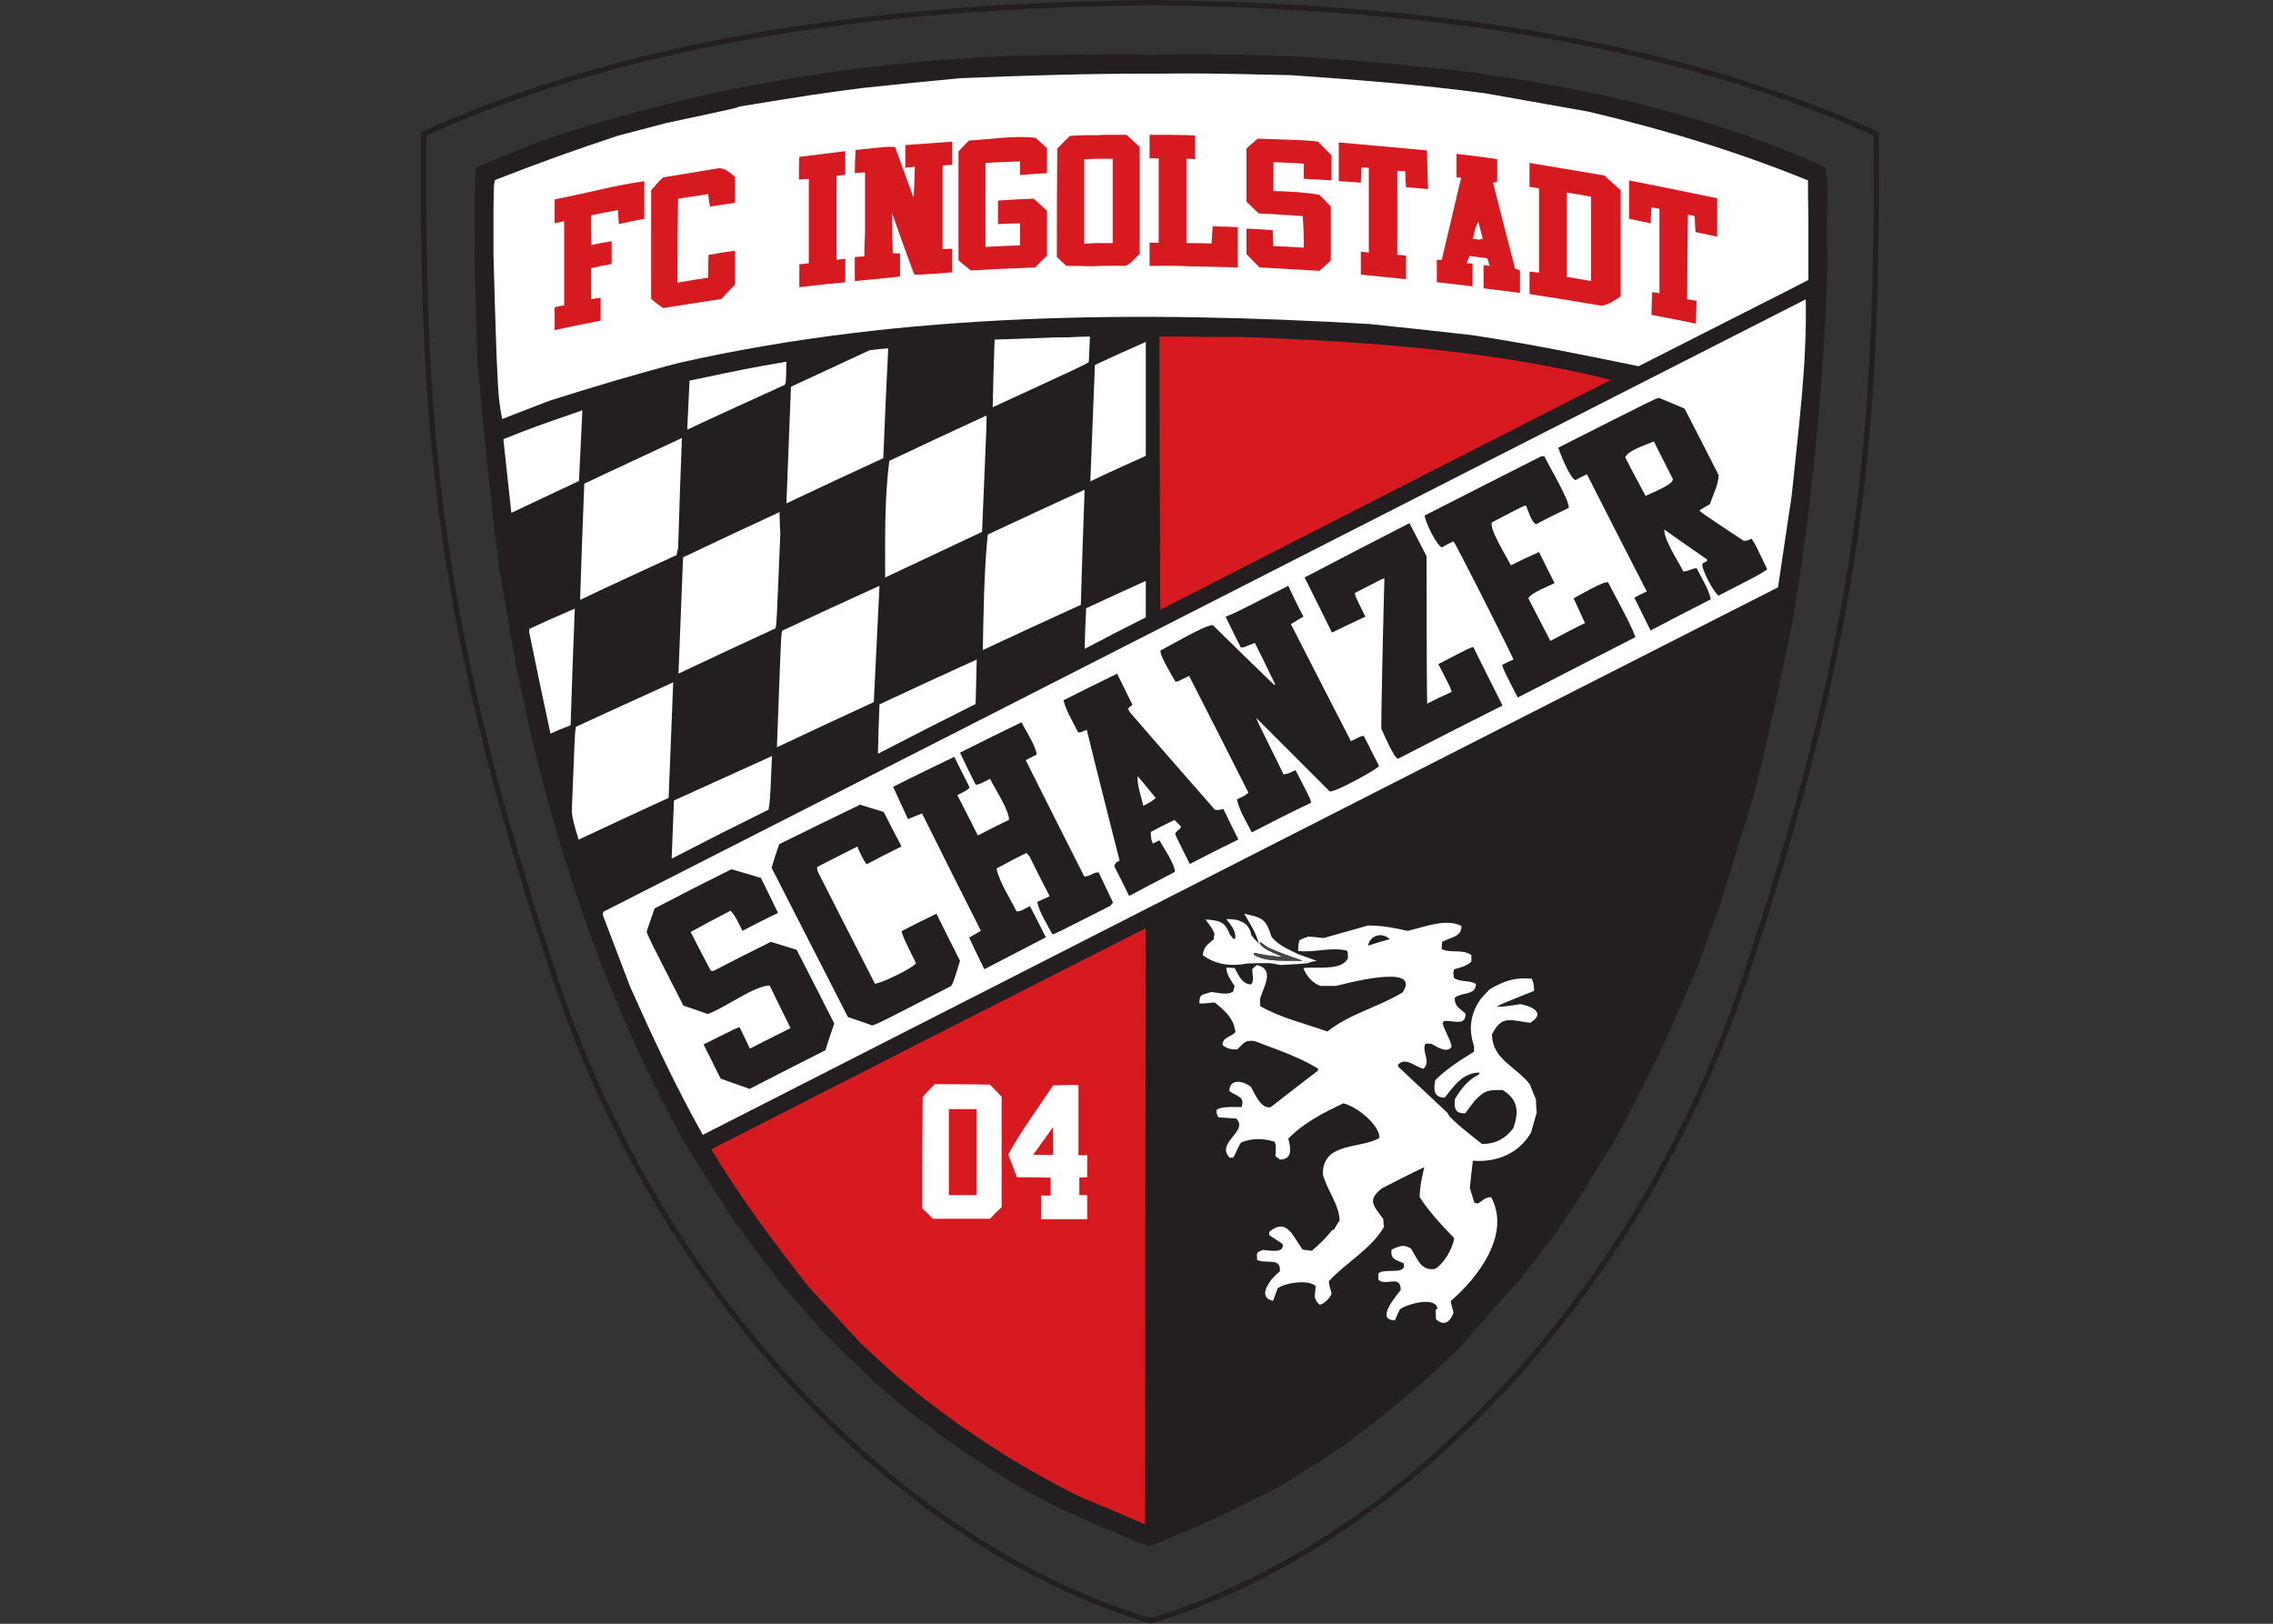 <?xml version="1.0" encoding="UTF-8" standalone="no"?>
<!-- Created with Inkscape (http://www.inkscape.org/) -->

<svg
   xmlns:dc="http://purl.org/dc/elements/1.1/"
   xmlns:cc="http://creativecommons.org/ns#"
   xmlns:rdf="http://www.w3.org/1999/02/22-rdf-syntax-ns#"
   xmlns:svg="http://www.w3.org/2000/svg"
   xmlns="http://www.w3.org/2000/svg"
   xmlns:inkscape="http://www.inkscape.org/namespaces/inkscape"
   version="1.0"
   width="280"
   height="200.01"
   id="svg2"
   xml:space="preserve"><rect width="100%" height="100%" fill="#333333" stroke="none"/><defs
     id="defs82"><inkscape:perspective
       id="perspective86" /></defs><g
     transform="matrix(0,2.047,2.047,0,-714.864,-63.723)"
     id="g11"><path
       d="m 128.653,418.466 c -4.348,-14.685 -19.145,-29.369 -38.661,-35.842 -20.879,-6.926 -32.328,-8.039 -50.806,-7.899 -6.611,14.509 -7.76,31.735 -7.899,43.741 0.139,12.006 1.288,29.153 7.899,43.662 18.478,0.14 29.927,-0.973 50.806,-7.899 19.516,-6.473 34.313,-21.078 38.661,-35.763 z"
       id="path755"
       style="fill:none;stroke:#231f20;stroke-width:0.318;stroke-linecap:butt;stroke-linejoin:miter;stroke-miterlimit:3.864;stroke-opacity:1;stroke-dasharray:none" /><path
       d="m 46.764,377.78 c -0.229,0 -0.458,0 -0.664,0.022 -0.823,-0.022 -1.646,-0.022 -2.446,-0.022 -1.92,0.022 -1.92,0.022 -2.446,0.091 -0.526,1.235 -1.029,2.47 -1.532,3.727 -3.567,10.402 -5.259,21.56 -5.259,32.579 0,0.229 0,0.48 0.024,0.732 -0.024,0.252 -0.046,0.526 -0.046,0.8 0,0.618 0,1.235 0,1.852 0,0.274 0.022,0.549 0.046,0.8 -0.024,0.275 -0.024,0.572 -0.024,0.869 -0.022,0.8 -0.022,1.6 -0.022,2.401 0,0.251 0,0.502 0.022,0.754 0,0.32 0,0.64 0,0.96 0,0.228 0,0.458 0,0.708 0.092,4.368 0.504,8.757 0.984,13.101 0.983,7.453 2.652,15.044 5.807,21.925 0.274,0.024 0.572,0.069 0.869,0.115 0.251,0 0.502,0 0.777,0 0.137,0 0.274,0 0.412,0 0.777,-0.023 1.577,-0.023 2.378,-0.023 0.206,0 0.411,0 0.64,0.023 0.137,0 0.274,0 0.411,0 0.228,0 0.48,0 0.732,0 7.064,-0.252 14.152,-0.914 21.125,-2.103 3.612,-0.732 7.271,-1.509 10.86,-2.447 2.035,-0.639 4.092,-1.28 6.15,-1.897 1.257,-0.458 2.514,-0.915 3.772,-1.372 3.613,-1.509 7.156,-3.178 10.586,-5.076 1.075,-0.686 2.149,-1.349 3.247,-2.012 0.685,-0.457 1.371,-0.914 2.057,-1.372 2.241,-1.692 2.583,-2.011 2.721,-2.057 1.417,-1.281 2.835,-2.537 4.275,-3.795 2.309,-2.378 4.481,-4.939 6.379,-7.682 0.617,-1.006 1.257,-2.012 1.897,-2.995 1.304,-2.446 2.447,-5.007 3.522,-7.568 0.044,-0.182 0.091,-0.343 0.137,-0.502 -0.732,-1.921 -1.601,-3.818 -2.447,-5.716 -2.034,-3.864 -4.458,-7.385 -7.339,-10.677 -0.983,-1.006 -1.943,-2.012 -2.903,-2.996 -0.961,-0.845 -1.92,-1.69 -2.858,-2.514 -3.064,-2.355 -3.658,-2.721 -3.727,-2.835 -1.646,-1.052 -3.293,-2.103 -4.939,-3.132 -9.053,-5.007 -18.725,-8.162 -28.829,-10.174 -5.145,-0.915 -5.487,-0.915 -5.556,-0.983 -4.207,-0.527 -8.436,-0.96 -12.643,-1.326 -2.058,-0.068 -4.116,-0.137 -6.15,-0.183"
       id="path759"
       style="fill:#231f20;fill-opacity:1;fill-rule:nonzero;stroke:none" /><path
       d="m 86.98,418.177 c 11.957,-0.022 23.915,-0.046 35.872,-0.046 -0.549,-1.28 -1.097,-2.56 -1.624,-3.84 -2.011,-4.093 -4.435,-7.728 -7.384,-11.226 -0.64,-0.686 -1.257,-1.372 -1.875,-2.035 -1.12,-1.029 -2.24,-2.058 -3.337,-3.086 -2.676,-2.104 -5.351,-4.116 -8.277,-5.876 -0.046,0 -0.069,0 -0.091,0 -4.436,8.688 -8.871,17.399 -13.284,26.109"
       id="path763"
       style="fill:#d71920;fill-opacity:1;fill-rule:nonzero;stroke:none" /><path
       d="m 90.455,429.609 c 0,-0.32 0,-0.617 0,-0.914 -0.137,-0.457 -0.64,-0.892 -1.074,-1.029 -0.023,0.137 -0.023,0.274 -0.023,0.435 0,0.228 0,0.48 0,0.731 -0.023,0.525 -0.046,1.257 -0.572,1.509 -0.366,0 -0.366,0 -0.457,-0.069 -0.229,-0.983 0.137,-1.943 0.023,-2.926 -0.229,0 -0.434,0.023 -0.64,0.069 -0.092,0.159 -0.161,0.343 -0.229,0.548 0.023,0.275 0.046,0.595 0.092,0.914 -0.252,0.892 -0.504,1.784 -0.756,2.676 0,0.846 0.138,1.555 0.321,2.378 -0.206,0.982 -0.777,2.263 -0.297,3.245 0.686,0 0.663,-0.639 0.96,-1.165 0.137,-0.023 0.274,-0.023 0.434,-0.023 0.274,0.571 -0.022,1.257 0.367,1.783 0.113,0 0.25,0 0.388,0 0.251,-0.251 0.366,-0.663 0.457,-1.029 0.183,-0.068 0.183,-0.068 0.526,-0.022 0.274,0.411 0.115,0.937 0.365,1.325 0.686,0 0.481,-0.823 0.823,-1.28 0.527,0 0.619,0.274 0.961,0.663 0.755,0 0.412,-0.686 0.434,-1.28 0.047,-0.045 0.092,-0.091 0.138,-0.114 0.48,0.137 0.937,0.456 1.395,0.549 0.48,-0.229 0,-0.938 -0.161,-1.235 0,-0.114 0,-0.229 0,-0.344 0.504,-0.25 1.029,0.367 1.509,-0.113 -0.114,-0.526 -0.731,-1.052 -0.251,-1.533 0.045,0 0.091,0 0.137,0.024 0.914,0.983 1.852,1.966 2.789,2.972 0.275,0 1.624,1.783 1.852,2.058 0,0.823 -0.32,1.394 -0.938,1.874 -0.982,0.366 -1.76,0.298 -2.309,-0.64 0,-0.846 -0.022,-1.052 0.664,-1.692 0.228,-0.183 0.48,-0.365 0.731,-0.548 0.045,-0.641 -0.366,-0.686 -0.868,-0.618 -0.618,0.388 -1.144,0.778 -1.464,1.441 -0.045,0 -0.091,0.022 -0.114,0.046 0,-1.006 0.801,-1.555 1.509,-2.104 0,-0.663 -0.48,-0.685 -1.051,-0.572 -0.687,0.686 -1.19,1.486 -1.716,2.333 -0.114,0 -0.228,0 -0.319,0 -1.053,-0.343 -1.921,-0.23 -2.835,0.388 -0.206,0.183 -0.412,0.366 -0.595,0.548 -0.526,0.893 -0.732,1.533 -0.64,2.539 0.251,0.113 0.457,0.137 0.731,0.137 0.846,-2.104 0.846,-2.104 0.961,-2.241 0,0.48 -0.092,0.938 -0.161,1.418 0.138,0.754 0.549,1.531 1.121,0.594 -0.137,-1.166 -0.503,-1.715 0.709,-2.309 1.508,0.046 1.897,1.417 2.994,2.286 0.298,0.115 0.595,0.228 0.915,0.365 0.251,0 0.503,0.024 0.777,0.047 0.389,-0.115 0.801,-0.229 1.212,-0.343 1.257,-0.732 1.807,-2.058 1.692,-3.498 0.549,-0.068 1.097,-0.137 1.646,-0.183 0.297,0.091 0.595,0.183 0.892,0.274 0,0.069 0.023,0.137 0.046,0.206 -0.184,0.297 -0.389,0.434 -0.389,0.8 2.24,1.212 4.847,-0.8 6.241,-2.423 0.229,0 0.458,0.114 0.71,0.159 0.548,-0.182 0.845,-0.593 0.387,-1.051 -0.205,-0.022 -0.387,-0.022 -0.57,-0.022 -0.023,0.022 -0.047,0.068 -0.047,0.113 -0.8,-0.113 -0.274,-1.874 0.024,-2.263 0.206,-0.115 0.434,-0.205 0.662,-0.297 0,-1.258 -1.577,0.182 -1.829,0.343 -0.96,0 -0.182,-0.915 -0.617,-1.349 -0.137,0 -0.251,0 -0.366,0 -0.366,0.366 0.138,1.715 -0.617,1.531 -0.229,-0.502 -0.252,-0.823 -0.823,-0.73 -0.205,0.433 -0.342,0.708 -0.068,1.165 0.662,0.412 1.349,0.594 1.234,1.441 -0.343,0.571 -1.212,1.051 -1.852,1.165 -0.778,-0.754 -1.554,-1.486 -2.469,-2.08 -0.617,0 -1.212,0.137 -1.806,0.274 0.411,-0.868 0.846,-1.715 1.28,-2.56 0.709,-0.869 1.006,-0.526 1.829,0.091 0.16,0 0.32,0.022 0.48,0.046 1.326,-0.754 2.149,-2.287 3.27,-3.315 0.274,0 0.503,0.114 0.754,0.159 0.229,-0.068 0.663,-0.48 0.663,-0.73 -0.434,-0.435 -0.618,-0.23 -1.12,-0.23 -0.412,-0.411 -0.206,-1.851 0.137,-2.285 0.252,-0.092 0.502,-0.184 0.754,-0.276 -0.252,-1.073 -1.417,-0.068 -1.783,0.413 -0.869,0.068 -0.411,-0.824 -0.686,-1.373 -0.503,-0.022 -0.411,-0.045 -0.594,0.321 0,0.342 0.252,1.349 -0.365,1.212 -0.184,-0.275 -0.367,-0.549 -0.527,-0.801 -0.068,0 -0.137,0 -0.205,0 -0.869,1.075 0.252,1.395 1.074,2.012 0.023,0.206 0.045,0.366 0.069,0.549 -0.367,0.434 -0.801,0.891 -1.258,1.234 0,0.023 0,0.047 0,0.091 -0.206,0.115 -0.389,0.23 -0.571,0.343 -0.915,0 -1.853,-0.777 -2.79,-1.005 -1.943,0 -1.486,2.241 -2.171,3.407 -0.823,0 -1.898,-1.395 -2.081,-2.172 0.571,-1.212 1.165,-2.378 2.126,-3.315 0.503,0.137 1.258,0.297 1.258,-0.503 -0.069,-0.092 -0.137,-0.183 -0.206,-0.275 -0.274,0 -0.595,0.092 -0.869,-0.046 -0.206,-0.663 -0.228,-1.348 0.046,-2.012 0.206,-0.159 0.662,-0.32 0.914,-0.48 0,-0.068 0,-0.137 0,-0.205 -0.892,-0.892 -1.577,1.165 -2.354,0.388 -0.024,-0.366 -0.046,-0.709 -0.069,-1.052 -0.115,-0.113 -0.275,-0.137 -0.435,-0.137 -0.251,0.252 -0.183,1.143 -0.183,1.51 -0.617,0.206 -0.617,-0.207 -0.96,-0.732 -0.8,0 -0.617,0.869 -0.251,1.303 0.366,0.206 1.348,0.595 1.211,1.188 -0.731,0.938 -1.463,1.875 -2.195,2.836 -0.046,0 -0.091,0 -0.114,0.023 -0.731,-1.189 -1.166,-2.538 -1.669,-3.841 -0.068,-0.571 0.115,-0.64 0.503,-1.029 0.023,-0.343 -0.045,-0.617 -0.251,-0.891 -0.526,0 -0.481,0.548 -0.8,0.776 -0.823,-0.114 -1.235,-0.594 -1.761,-1.234 -0.023,-0.228 0.069,-0.434 0.045,-0.938 -0.593,0 -0.502,0.16 -0.685,0.732 0.046,0.434 0.205,0.914 -0.023,1.303 -0.115,0.023 -0.228,0.046 -0.32,0.091 -0.343,-0.205 -0.709,-0.502 -1.12,-0.502 0,0.159 0,0.32 0.023,0.502 0.411,0.23 0.983,0.435 0.983,1.007 -0.343,0.183 -0.549,0.046 -0.915,0.046 -0.091,0.091 -0.183,0.183 -0.252,0.296 0.275,1.098 1.349,0.367 2.013,0.184 0.137,0 0.296,0 0.457,0 0.686,1.165 1.075,2.766 1.531,4.047 -1.051,1.303 -1.485,3.108 -2.354,4.526 -1.852,1.234 -0.412,-3.841 -0.389,-4.024"
       id="path767"
       style="fill:#ffffff;fill-opacity:1;fill-rule:nonzero;stroke:none" /><path
       d="m 40.188,83.125 c -0.314,0.315 -0.619,0.626 -0.906,0.969 -0.028,2.772 -0.031,5.574 -0.031,8.375 0.258,0.258 0.525,0.495 0.812,0.781 1.427,0 2.851,-4e-6 4.281,0 0.285,-0.315 0.561,-0.589 0.875,-0.875 0,-2.772 2e-6,-5.541 0,-8.312 -0.314,-0.315 -0.59,-0.62 -0.875,-0.906 C 42.944,83.127 41.56,83.125 40.188,83.125 z M 41.25,85 c 0.685,-3e-6 1.379,0 2.094,0 0,2.142 0,4.296 0,6.469 -0.715,3e-6 -1.409,0 -2.094,0 0,-2.172 0,-4.326 0,-6.469 z"
       transform="matrix(0,0.8,0.8,0,29.867,373.326)"
       id="path771"
       style="fill:#ffffff;fill-opacity:1;fill-rule:nonzero;stroke:none" /><path
       d="m 99.417,391.52 c -2.88,-1.623 -5.876,-3.017 -8.893,-4.366 -1.44,-0.549 -2.881,-1.098 -4.322,-1.647 -0.068,0 -0.137,0 -0.206,0.023 -12.276,24.143 -24.577,48.217 -36.854,72.36 3.887,0.092 7.956,-0.457 11.82,-0.845 1.83,-0.275 3.658,-0.549 5.51,-0.823 10.974,-21.606 21.948,-43.12 32.945,-64.702"
       id="path779"
       style="fill:#ffffff;fill-opacity:1;fill-rule:nonzero;stroke:none" /><path
       d="m 96.651,394.332 c -0.206,-0.595 -0.412,-1.166 -0.617,-1.738 -0.686,-0.343 -1.372,-0.686 -2.058,-1.029 -1.029,2.058 -1.029,2.058 -1.029,2.172 0.412,0.206 0.846,0.411 1.28,0.617 -0.412,0.801 -0.823,1.624 -1.234,2.447 -0.87,-0.434 -1.715,-0.846 -2.562,-1.258 0,-0.915 1.327,-2.651 1.716,-3.726 -0.183,-0.503 -0.343,-0.984 -0.504,-1.464 -4.069,-2.08 -4.069,-2.08 -4.457,-2.217 -0.48,0.16 -0.938,0.319 -1.395,0.48 -0.801,1.531 -1.578,3.064 -2.355,4.618 0.16,0.595 0.342,1.189 0.526,1.783 0.686,0.343 1.395,0.686 2.103,1.029 0.343,-0.732 0.709,-1.44 1.075,-2.148 -0.343,-0.161 -0.938,-0.435 -1.212,-0.71 0.411,-0.8 0.846,-1.599 1.28,-2.4 0.777,0.389 1.555,0.801 2.332,1.212 0,0.045 0,0.091 0.024,0.137 -0.595,1.143 -1.19,2.309 -1.761,3.475 0.16,0.503 0.319,1.029 0.48,1.555 1.463,0.754 2.949,1.509 4.435,2.263 0.526,-0.183 1.052,-0.365 1.601,-0.526 0.777,-1.531 1.555,-3.064 2.332,-4.572"
       id="path787"
       style="fill:#231f20;fill-opacity:1;fill-rule:nonzero;stroke:none" /><path
       d="m 92.833,401.716 c -0.183,-0.502 -0.343,-0.982 -0.503,-1.463 -2.995,-1.531 -5.991,-3.064 -8.986,-4.595 -0.48,0.137 -0.96,0.297 -1.417,0.458 -0.799,1.622 -1.6,3.245 -2.378,4.869 0.137,0.457 0.298,0.937 0.435,1.417 0.686,0.343 1.372,0.71 2.08,1.075 0.343,-0.709 0.709,-1.417 1.075,-2.103 -0.206,-0.16 -0.823,-0.48 -1.075,-0.549 0.412,-0.823 0.824,-1.623 1.235,-2.424 0.069,0 0.16,0 0.251,0.023 2.241,1.143 4.505,2.287 6.768,3.452 0,0.367 -0.96,2.333 -1.234,2.47 -1.533,-0.754 -1.533,-0.754 -1.921,-0.869 -0.366,0.686 -0.709,1.394 -1.052,2.103 0.938,0.458 1.875,0.938 2.835,1.418 1.257,-0.389 1.257,-0.389 1.509,-0.526 2.263,-4.39 2.263,-4.39 2.378,-4.756"
       id="path791"
       style="fill:#231f20;fill-opacity:1;fill-rule:nonzero;stroke:none" /><path
       d="m 89.449,408.461 c -0.64,-0.321 -1.28,-0.617 -1.898,-0.914 -0.137,0.228 -0.274,0.456 -0.411,0.708 -2.355,-1.189 -4.71,-2.378 -7.065,-3.543 0.115,-0.298 0.228,-0.573 0.343,-0.847 -0.64,-0.297 -1.303,-0.594 -1.943,-0.892 -0.618,1.212 -1.211,2.447 -1.806,3.681 0.595,0.298 1.212,0.595 1.829,0.915 0.137,0 0.412,-0.617 0.48,-0.732 0.8,0.412 1.6,0.823 2.423,1.235 -0.32,0.617 -0.64,1.234 -0.937,1.875 -0.595,0 -1.875,-0.847 -2.47,-1.143 0.069,-0.16 0.412,-0.732 0.343,-0.869 -0.64,-0.32 -1.279,-0.64 -1.92,-0.938 -0.617,1.235 -1.234,2.47 -1.829,3.704 0.572,0.275 1.303,0.801 1.944,0.914 0.113,-0.228 0.228,-0.456 0.343,-0.662 2.331,1.166 4.64,2.332 6.996,3.521 0,0.343 -0.252,0.549 -0.252,0.868 0.594,0.274 1.212,0.572 1.829,0.869 0.046,-0.069 0.115,-0.115 0.183,-0.16 1.715,-3.384 1.715,-3.384 1.715,-3.498 -0.618,-0.32 -1.258,-0.754 -1.944,-0.914 -0.114,0.251 -0.229,0.502 -0.343,0.754 -0.799,-0.411 -1.6,-0.823 -2.4,-1.212 -0.069,-0.068 -0.138,-0.137 -0.206,-0.183 0.297,-0.617 0.617,-1.211 0.938,-1.806 0.891,0.206 1.76,0.801 2.583,1.212 0,0.275 -0.206,0.549 -0.321,0.8 0.618,0.32 1.235,0.641 1.876,0.961 0.64,-1.235 1.28,-2.47 1.92,-3.704"
       id="path795"
       style="fill:#231f20;fill-opacity:1;fill-rule:nonzero;stroke:none" /><path
       d="m 87.894,424.968 c 0,0.022 0,0.046 0,0.068 0.366,0.183 0.617,0.96 0.801,1.349 0,-0.572 -0.115,-1.121 -0.23,-1.692 0.024,0 0.069,0 0.115,0 0.48,0.709 0.32,2.081 0.365,2.88 0.024,0.138 0.047,0.298 0.092,0.481 0.069,-0.114 0.069,-0.114 0.16,-1.784 -0.045,-0.228 -0.091,-0.434 -0.114,-0.639 0,-0.458 0,-0.915 0.023,-1.349 0.183,-0.938 0.091,-1.876 -0.503,-2.675 -0.526,0.069 -0.594,0.251 -0.961,0.663 -0.113,0 -0.228,0.023 -0.319,0.046 -0.32,-0.138 -0.32,-0.138 -0.869,-0.549 0.069,0.845 0.114,1.166 0.892,1.463 0.091,0.068 0.183,0.137 0.296,0.229 -0.022,0.022 -0.045,0.068 -0.068,0.113 -0.503,0 -0.731,-0.25 -1.144,-0.548 0,0.778 0.184,1.372 0.984,1.51 0.16,0.137 0.32,0.274 0.48,0.434"
       id="path799"
       style="fill:#ffffff;fill-opacity:1;fill-rule:nonzero;stroke:none" /><path
       d="m 89.037,428.055 c -0.045,-0.184 -0.068,-0.343 -0.091,-0.481 -0.068,0 -0.229,-0.754 -0.8,-2.035 -0.115,-0.159 -0.229,-0.32 -0.32,-0.457 0.022,-0.022 0.046,-0.045 0.068,-0.045 0,-0.023 0,-0.046 0,-0.068 -0.617,-0.138 -1.234,-0.55 -1.783,-0.87 0.252,1.144 0.32,1.304 1.394,1.646 0.504,0.412 0.756,1.029 1.03,1.578 0.137,0.366 0.274,0.778 0.411,1.143 0.023,-0.16 0.046,-0.297 0.091,-0.411"
       id="path803"
       style="fill:#ffffff;fill-opacity:1;fill-rule:nonzero;stroke:none" /><path
       d="m 87.894,425.036 c -0.022,0 -0.046,0.023 -0.068,0.046 0.091,0.137 0.205,0.297 0.32,0.456 0.571,1.281 0.731,2.035 0.799,2.035 -0.045,-0.799 0.115,-2.171 -0.365,-2.88 -0.046,0 -0.091,0 -0.115,0 0.115,0.571 0.23,1.12 0.23,1.692 -0.184,-0.389 -0.435,-1.166 -0.801,-1.349"
       id="path807"
       style="fill:#484749;fill-opacity:1;fill-rule:nonzero;stroke:none" /><path
       d="m 88.031,431.552 c -0.617,0.115 -0.845,0.846 -0.389,1.303 0.115,-0.434 0.252,-0.869 0.389,-1.303"
       id="path811"
       style="fill:#231f20;fill-opacity:1;fill-rule:evenodd;stroke:none" /><path
       d="m 53.906,52.25 c -1.343,0.657 -2.688,1.314 -4.031,2 0.2,0.828 0.723,1.634 1.094,2.406 0.171,0.028 0.17,0.013 0.656,-0.188 0.8,3.288 1.64,6.558 2.469,9.844 -0.286,0.142 -0.292,0.149 -0.406,0.406 0.37,0.744 0.754,1.479 1.125,2.25 1.143,-0.6 2.267,-1.212 3.438,-1.812 0,-0.6 -0.87,-1.831 -1.156,-2.375 -0.171,0.086 -0.356,0.165 -0.5,0.25 -0.141,-0.343 -0.126,-0.331 -0.156,-0.875 0.573,-0.314 1.181,-0.62 1.781,-0.906 0.171,0.171 0.329,0.328 0.5,0.5 -0.085,0.285 -0.438,0.309 -0.438,0.594 0.344,0.744 0.722,1.475 1.094,2.219 1.2,-0.629 2.428,-1.242 3.656,-1.844 C 62.63,63.947 62.278,63.18 61.906,62.438 61.593,62.466 61.562,62.555 61.25,62.469 59.106,60.011 56.961,57.586 54.875,55.156 54.818,55.042 54.746,54.961 54.719,54.875 54.833,54.761 54.949,54.679 55.062,54.594 54.661,53.792 54.279,53.021 53.906,52.25 z m 1.562,7.719 c 0.459,0.543 0.887,1.083 1.344,1.625 -0.371,0.314 -0.366,0.307 -0.938,0.594 -0.114,-0.573 -0.52,-1.676 -0.406,-2.219 z"
       transform="matrix(0,0.8,0.8,0,29.867,373.326)"
       id="path815"
       style="fill:#231f20;fill-opacity:1;fill-rule:nonzero;stroke:none" /><path
       d="m 82.796,389.645 c -1.189,0.046 -2.355,0.091 -3.499,0.137 -0.891,1.966 -1.783,3.933 -2.674,5.899 2.72,-0.115 2.72,-0.115 3.224,-0.206 0.96,-1.944 1.943,-3.886 2.949,-5.83"
       id="path819"
       style="fill:#ffffff;fill-opacity:1;fill-rule:nonzero;stroke:none" /><path
       d="m 81.652,384.044 c -1.165,-0.343 -1.165,-0.343 -1.691,-0.411 -4.71,0.183 -4.71,0.183 -5.099,0.251 -0.891,1.943 -1.783,3.887 -2.674,5.853 2.309,-0.091 4.618,-0.183 6.95,-0.274 0.823,-1.807 1.669,-3.612 2.514,-5.419"
       id="path823"
       style="fill:#ffffff;fill-opacity:1;fill-rule:nonzero;stroke:none" /><path
       d="m 81.218,424.556 c -0.639,-0.32 -1.302,-0.754 -1.988,-0.892 -0.252,0.527 -0.252,0.527 -0.412,0.686 -2.355,-1.189 -4.686,-2.377 -7.019,-3.567 0.366,-0.731 0.366,-0.731 0.343,-0.823 -0.251,-0.137 -1.646,-1.005 -1.875,-0.891 -0.183,0.389 -1.646,2.857 -1.509,3.155 1.189,1.212 2.378,2.423 3.567,3.659 0,0.022 0,0.044 0,0.091 -0.846,-0.412 -1.692,-0.823 -2.515,-1.235 0.297,-0.732 0.297,-0.732 0.274,-0.846 -0.617,-0.32 -1.234,-0.617 -1.851,-0.914 -0.161,0.457 -0.161,0.457 -1.853,3.772 0.618,0.298 1.235,0.572 1.853,0.915 0.137,-0.252 0.297,-0.504 0.456,-0.755 2.333,1.189 4.687,2.4 7.042,3.612 -0.32,0.64 -0.32,0.64 -0.32,0.777 0.595,0.298 1.189,0.595 1.807,0.915 0.136,0 1.623,-2.675 1.532,-2.972 -1.486,-1.486 -2.95,-2.949 -4.413,-4.413 0.137,0 3.109,1.532 3.383,1.624 0,0.274 -0.137,0.48 -0.251,0.731 1.715,0.892 1.715,0.892 1.966,0.938 0.572,-1.212 1.166,-2.378 1.783,-3.567"
       id="path827"
       style="fill:#231f20;fill-opacity:1;fill-rule:nonzero;stroke:none" /><path
       d="m 65.946,432.536 c -0.022,-0.069 -0.022,-0.069 0.869,-1.783 0.228,0.045 0.228,0.045 1.418,0.639 0.319,-0.686 0.639,-1.349 0.96,-2.011 -1.121,-0.549 -2.218,-1.098 -3.315,-1.647 -1.098,2.103 -2.195,4.207 -3.27,6.31 0.664,0.343 1.326,0.686 1.989,1.029 0.366,0 8.894,0 8.871,0.046 -0.252,0.48 -0.48,0.96 -0.709,1.464 -0.251,-0.069 -0.251,-0.069 -1.668,-0.801 -0.961,1.852 -0.961,1.852 -1.029,2.104 1.166,0.571 2.331,1.166 3.52,1.76 1.052,-2.103 2.127,-4.207 3.202,-6.288 0,-0.228 -1.555,-0.891 -1.807,-1.006 -0.434,-0.022 -6.699,0.115 -9.031,0.184"
       id="path835"
       style="fill:#231f20;fill-opacity:1;fill-rule:nonzero;stroke:none" /><path
       d="m 76.486,402.06 c -1.007,0.022 -1.989,0.045 -2.973,0.091 -0.914,1.943 -1.805,3.887 -2.697,5.853 0.892,-0.023 1.783,-0.046 2.675,-0.068 0.982,-1.967 1.988,-3.933 2.995,-5.876"
       id="path839"
       style="fill:#ffffff;fill-opacity:1;fill-rule:nonzero;stroke:none" /><path
       d="m 76.097,395.979 c -6.79,0.251 -6.79,0.251 -7.019,0.32 -0.915,1.942 -1.806,3.886 -2.698,5.853 2.332,-0.115 4.664,-0.229 6.996,-0.343 0.891,-1.944 1.807,-3.887 2.721,-5.83"
       id="path843"
       style="fill:#ffffff;fill-opacity:1;fill-rule:nonzero;stroke:none" /><path
       d="m 75.274,382.352 c -2.035,-0.434 -4.07,-0.869 -6.105,-1.28 -0.069,0 -0.137,0 -0.205,0.022 -0.412,0.893 -0.823,1.807 -1.212,2.722 2.332,-0.092 4.664,-0.183 7.019,-0.252 0.16,-0.412 0.32,-0.823 0.503,-1.212"
       id="path847"
       style="fill:#ffffff;fill-opacity:1;fill-rule:nonzero;stroke:none" /><path
       d="m 73.468,435.119 c 0.023,-0.046 -0.228,-0.023 0,0"
       id="path851"
       style="fill:#d9dbdc;fill-opacity:1;fill-rule:nonzero;stroke:none" /><path
       d="m 73.102,440.56 c -1.646,-0.845 -1.646,-0.845 -1.967,-0.937 -0.114,0.229 -0.228,0.457 -0.32,0.685 -1.692,-0.799 -6.996,-3.497 -7.11,-3.612 0.114,-0.252 0.229,-0.48 0.366,-0.708 -0.16,-0.32 -1.44,-0.96 -1.92,-1.03 -1.19,2.333 -2.378,4.665 -3.567,7.02 0,0.046 0,0.114 0,0.183 0.457,0.206 2.744,1.577 3.109,1.463 0.321,-0.664 0.64,-1.326 0.983,-1.967 -0.137,-0.274 -0.846,-0.48 -1.12,-0.594 0,-0.137 0,-0.137 1.006,-2.057 0.365,-0.184 2.172,0.937 2.584,1.143 -0.275,0.548 -0.549,1.12 -0.801,1.692 0.617,0.297 1.235,0.617 1.875,0.937 0.182,-0.366 0.572,-1.417 0.914,-1.578 0.847,0.435 1.692,0.869 2.561,1.327 -0.366,0.685 -0.731,1.371 -1.074,2.08 -0.503,-0.229 -1.007,-0.457 -1.487,-0.686 -0.137,0.275 -1.074,1.829 -0.96,2.08 2.515,1.327 2.515,1.327 3.292,1.646 1.212,-2.377 2.424,-4.732 3.636,-7.087"
       id="path855"
       style="fill:#231f20;fill-opacity:1;fill-rule:nonzero;stroke:none" /><path
       d="m 71.662,390.056 c -2.332,0.091 -4.665,0.184 -6.996,0.275 -0.914,1.92 -1.829,3.864 -2.721,5.807 0.434,0 0.869,0.023 1.303,0.045 5.556,-0.228 5.556,-0.228 5.693,-0.297 0.891,-1.943 1.807,-3.886 2.721,-5.83"
       id="path859"
       style="fill:#ffffff;fill-opacity:1;fill-rule:nonzero;stroke:none" /><path
       d="m 70.244,408.37 c -2.287,0.046 -4.664,0.068 -6.95,0.296 -0.915,1.944 -1.806,3.888 -2.698,5.831 2.309,-0.091 4.618,-0.16 6.927,-0.229 0.892,-1.966 1.807,-3.932 2.721,-5.898"
       id="path863"
       style="fill:#ffffff;fill-opacity:1;fill-rule:nonzero;stroke:none" /><path
       d="m 66.083,418.177 c 0.732,0 1.464,0 2.195,0 0.617,-1.234 1.257,-2.469 1.898,-3.68 -0.824,0.022 -1.646,0.045 -2.447,0.091 -0.549,1.189 -1.097,2.377 -1.646,3.589"
       id="path867"
       style="fill:#ffffff;fill-opacity:1;fill-rule:nonzero;stroke:none" /><path
       d="m 94.656,31.5 c -0.37,0.115 -0.389,0.12 -7.562,3.75 0.114,0.4 0.941,2.438 1.312,2.438 0.256,-0.171 0.557,-0.295 0.844,-0.438 1.485,2.944 2.985,5.869 4.5,8.812 -0.315,0.142 -0.624,0.296 -0.938,0.469 0.4,0.799 0.817,1.639 1.219,2.469 1.515,-0.8 3.016,-1.571 4.531,-2.344 C 98.42,45.885 97.842,45.027 97.5,44.312 c -0.371,0.029 -0.656,0.25 -1,0.25 -0.399,-0.801 -1.438,-2.327 -1.438,-3.156 1.059,0.744 2.132,1.507 3.219,2.25 0,0.028 -2e-6,0.068 0,0.125 -0.114,0.056 -0.23,0.13 -0.344,0.188 -0.114,0.399 0.904,2.264 1.219,2.406 3.058,-1.571 3.056,-1.567 3.656,-1.969 -0.915,-1.914 -0.902,-1.913 -1.188,-2.312 -0.287,0.142 -0.281,0.156 -0.594,0.156 C 97.8,40.106 97.804,40.111 97.719,39.969 97.975,39.797 98.215,39.644 98.5,39.5 c 0.2,-0.629 0.656,-1.501 0.656,-2.188 -0.859,-1.686 -1.705,-3.344 -2.562,-5 C 95.938,32.026 95.286,31.757 94.656,31.5 z m -0.375,3.281 c 0.485,0.943 0.951,1.901 1.438,2.844 3e-6,0.429 -1.663,1.05 -2.062,1.25 -0.515,-0.971 -1.045,-1.936 -1.531,-2.906 0.258,-0.544 1.585,-0.93 2.156,-1.188 z"
       transform="matrix(0,0.8,0.8,0,29.867,373.326)"
       id="path871"
       style="fill:#231f20;fill-opacity:1;fill-rule:nonzero;stroke:none" /><path
       d="m 51.382,419.183 c 0,0.983 0,1.967 0.022,2.949 0,0.321 0,0.664 0,1.006 0,0.252 0,0.504 0,0.778 0.275,7.43 0.778,14.975 2.584,22.245 4.596,-9.053 9.214,-18.084 13.832,-27.115 C 62.333,419.024 56.846,419 51.382,419 c 0,0.046 0,0.115 0,0.183"
       id="path875"
       style="fill:#d71920;fill-opacity:1;fill-rule:nonzero;stroke:none" /><path
       d="m 67.226,384.135 c -2.331,0.069 -4.664,0.16 -6.996,0.252 -0.914,1.943 -1.829,3.909 -2.743,5.875 2.217,-0.091 4.436,-0.16 6.653,-0.228 0.114,-0.046 0.251,-0.069 0.388,-0.091 0.892,-1.944 1.784,-3.888 2.698,-5.808"
       id="path879"
       style="fill:#ffffff;fill-opacity:1;fill-rule:nonzero;stroke:none" /><path
       d="m 65.878,402.493 c -2.287,0 -4.756,-0.046 -7.019,0.252 -0.915,1.943 -1.829,3.887 -2.721,5.83 0.091,0.045 0.091,0.045 6.996,-0.251 0.914,-1.944 1.829,-3.887 2.744,-5.831"
       id="path883"
       style="fill:#ffffff;fill-opacity:1;fill-rule:nonzero;stroke:none" /><path
       d="m 61.991,379.997 c -1.486,-0.16 -2.972,-0.32 -4.435,-0.48 -0.732,1.851 -0.732,1.851 -1.738,4.755 1.417,-0.068 2.835,-0.137 4.253,-0.205 0.64,-1.372 1.28,-2.721 1.92,-4.07"
       id="path887"
       style="fill:#ffffff;fill-opacity:1;fill-rule:nonzero;stroke:none" /><path
       d="m 61.419,396.55 c -2.355,0.091 -4.687,0.183 -7.019,0.274 -0.731,1.577 -1.463,3.156 -2.195,4.733 -0.045,0.365 -0.091,0.731 -0.114,1.12 2.195,-0.114 4.389,-0.206 6.607,-0.297 0.892,-1.944 1.807,-3.887 2.721,-5.83"
       id="path891"
       style="fill:#ffffff;fill-opacity:1;fill-rule:nonzero;stroke:none" /><path
       d="m 51.702,418.177 c 2.287,0 4.572,0 6.859,0 0.503,-1.12 1.006,-2.24 1.532,-3.337 -2.332,0.091 -4.664,0.183 -6.996,0.274 -0.481,1.006 -0.937,2.035 -1.395,3.063"
       id="path899"
       style="fill:#ffffff;fill-opacity:1;fill-rule:nonzero;stroke:none" /><path
       d="m 56.984,390.582 c -0.983,0.047 -1.967,0.092 -2.949,0.138 -0.732,3.475 -0.732,3.475 -1.143,5.83 1.234,-0.023 1.234,-0.023 1.394,-0.092 0.891,-1.966 1.784,-3.932 2.698,-5.876"
       id="path903"
       style="fill:#ffffff;fill-opacity:1;fill-rule:nonzero;stroke:none" /><path
       d="m 46.467,378.922 c -0.938,0 -1.875,0 -2.812,0 -1.441,0.023 -1.441,0.023 -1.692,0.091 -0.96,2.447 -1.853,4.916 -2.676,7.431 -0.25,0.96 -0.502,1.92 -0.754,2.881 -0.914,4.275 -0.914,4.275 -0.983,4.343 -0.731,4.482 -0.731,4.482 -1.12,7.408 -0.206,1.966 -0.412,3.956 -0.595,5.945 -0.16,3.771 -0.274,7.567 -0.274,11.339 0,0.206 0,0.39 0,0.595 -0.023,2.697 -0.023,2.697 0.092,7.956 0.274,3.909 0.571,7.842 1.097,11.728 0.365,2.058 0.732,4.116 1.097,6.173 1.075,4.55 2.378,8.894 4.139,13.215 0.708,0 1.417,0 2.149,0.023 0.319,0 0.64,0 0.96,0 0.434,0 0.869,0 1.326,0 0.205,0 1.326,0 1.554,0 0.024,0 3.475,-6.859 5.191,-10.22 -0.686,-3.337 -1.373,-6.699 -1.875,-10.059 -0.229,-2.058 -0.458,-4.093 -0.664,-6.128 -0.799,-13.809 -0.731,-27.938 2.333,-41.541 0.686,-2.629 1.463,-5.235 2.286,-7.819 0.366,-0.961 0.732,-1.897 1.097,-2.835 -1.211,-0.274 -2.629,-0.274 -3.863,-0.343 -2.012,-0.068 -4.024,-0.137 -6.013,-0.183"
       id="path907"
       style="fill:#ffffff;fill-opacity:1;fill-rule:nonzero;stroke:none" /><path
       d="m 51.428,412.897 c 0,0.205 0,0.411 0,0.617 -0.023,0.434 -0.046,0.869 -0.046,1.303 0.503,-0.023 1.006,-0.045 1.532,-0.069 0.206,-0.319 0.206,-0.319 2.721,-5.784 -1.372,0.023 -2.721,0.069 -4.07,0.115 -0.046,1.257 -0.091,2.537 -0.137,3.818"
       id="path911"
       style="fill:#ffffff;fill-opacity:1;fill-rule:nonzero;stroke:none" /><path
       d="m 45.507,383.175 c -0.366,0 -0.732,0 -1.075,0 0.046,-0.206 0.092,-0.389 0.137,-0.571 -0.48,0 -0.96,0 -1.44,0 -0.343,1.783 -0.846,3.612 -1.097,5.395 0.754,0 1.508,0 2.263,0 0.092,-0.526 0.205,-1.029 0.32,-1.532 -0.297,-0.023 -0.572,-0.045 -0.846,-0.045 0.092,-0.549 0.205,-1.098 0.32,-1.624 0.595,0 1.189,0 1.783,0.023 -0.091,0.389 -0.16,0.8 -0.228,1.212 0.457,0 0.914,0 1.371,0 0.069,-0.412 0.161,-0.823 0.252,-1.235 0.617,0 1.235,0 1.875,0 -0.046,0.184 -0.068,0.366 -0.092,0.572 0.458,0 0.915,0 1.372,0 0.183,-0.937 0.366,-1.852 0.572,-2.766 -0.457,0 -0.915,0 -1.372,0 -0.046,0.182 -0.092,0.365 -0.114,0.571 -1.349,0 -2.675,0 -4.001,0"
       id="path915"
       style="fill:#d71920;fill-opacity:1;fill-rule:nonzero;stroke:none" /><path
       d="m 50.079,448.608 c -0.458,0 -0.914,0.023 -1.372,0.046 0.023,0.138 0.045,0.275 0.069,0.434 -1.692,0 -3.384,0 -5.076,0 -0.046,-0.159 -0.069,-0.32 -0.091,-0.48 0.319,-0.022 0.64,-0.046 0.96,-0.046 -0.092,-0.434 -0.183,-0.868 -0.274,-1.303 -0.275,0 -1.807,0 -2.309,0 0.342,1.761 0.708,3.521 1.074,5.304 0.755,0 1.532,0 2.309,0 -0.092,-0.434 -0.183,-0.869 -0.274,-1.303 -0.32,-0.022 -0.641,-0.046 -0.961,-0.046 -0.045,-0.137 -0.069,-0.274 -0.091,-0.411 1.692,-0.023 3.384,-0.045 5.098,-0.045 0.024,0.182 0.046,0.365 0.092,0.571 0.457,-0.023 0.914,-0.046 1.372,-0.046 -0.183,-0.892 -0.366,-1.783 -0.526,-2.675"
       id="path919"
       style="fill:#d71920;fill-opacity:1;fill-rule:nonzero;stroke:none" /><path
       d="m 49.119,388.41 c -0.938,0 -5.304,0 -6.539,0 -0.366,0.343 -0.594,0.48 -0.778,0.732 -0.182,1.098 -0.365,2.217 -0.548,3.338 0,0.434 0.274,0.663 0.526,0.983 0.502,0 1.028,0 1.554,0 0.069,-0.503 0.138,-1.005 0.229,-1.509 -0.252,-0.046 -0.503,-0.091 -0.755,-0.114 0.092,-0.618 0.184,-1.211 0.275,-1.806 1.464,-0.023 2.926,-0.046 4.412,-0.046 0.206,0 0.412,0 0.641,0 -0.115,0.617 -0.207,1.234 -0.298,1.852 -0.457,0 -0.914,0 -1.371,0.023 -0.091,0.526 -0.183,1.051 -0.252,1.6 0.663,0 1.349,0 2.035,0 0.274,-0.275 0.572,-0.549 0.869,-0.823 0.183,-1.189 0.365,-2.354 0.548,-3.521 -0.183,-0.251 -0.365,-0.48 -0.548,-0.709"
       id="path923"
       style="fill:#d71920;fill-opacity:1;fill-rule:nonzero;stroke:none" /><path
       d="m 48.822,441.27 c -0.206,0 -1.12,0 -1.349,0 0.023,0.183 0.046,0.365 0.068,0.571 -0.548,0 -3.932,0 -5.075,0 -0.045,-0.206 -0.069,-0.388 -0.092,-0.571 -0.48,0 -0.96,0 -1.44,0 0.252,1.486 0.503,2.994 0.755,4.503 0.297,0.321 0.594,0.641 0.891,0.984 2.126,0 4.253,0 6.379,0 0.252,-0.367 0.48,-0.71 0.571,-1.121 -0.25,-1.463 -0.48,-2.926 -0.708,-4.366"
       id="path927"
       style="fill:#d71920;fill-opacity:1;fill-rule:nonzero;stroke:none" /><path
       d="m 49.119,388.41 c -0.938,-0.022 -0.938,0 0,0"
       id="path931"
       style="fill:#df725a;fill-opacity:1;fill-rule:nonzero;stroke:none" /><path
       d="m 48.822,441.27 c -0.206,-0.023 -0.206,0 0,0"
       id="path935"
       style="fill:#f2caba;fill-opacity:1;fill-rule:nonzero;stroke:none" /><path
       d="m 46.993,437.84 c 0.457,0 0.914,0 1.371,0 -0.091,-0.732 -0.182,-1.44 -0.251,-2.15 -0.457,0 -0.914,0 -1.348,0 0,0.092 0,0.183 0,0.298 -1.647,0.388 -3.293,0.777 -4.939,1.166 -0.023,-0.091 -0.023,-0.183 -0.023,-0.275 -0.251,0 -1.189,0 -1.417,0 0.091,0.801 0.205,1.624 0.319,2.447 0.458,0 0.915,0 1.373,0 0,-0.091 0.022,-0.183 0.045,-0.252 1.715,0.435 3.43,0.869 5.167,1.327 0.023,0.091 0.068,0.182 0.114,0.296 0.434,0 0.892,0 1.349,0 -0.091,-0.731 -0.183,-1.462 -0.274,-2.194 -0.48,0 -0.938,0 -1.395,0 0,0.114 0.023,0.228 0.046,0.365 -0.16,-0.045 -0.32,-0.091 -0.458,-0.137 -0.045,-0.365 -0.091,-0.732 -0.137,-1.075 0.137,-0.068 0.275,-0.113 0.435,-0.159 0,0.114 0,0.228 0.023,0.343"
       id="path939"
       style="fill:#d71920;fill-opacity:1;fill-rule:nonzero;stroke:none" /><path
       d="m 48.411,397.327 c -0.458,0 -0.915,0 -1.372,0 -0.024,0.183 -0.046,0.365 -0.069,0.571 -1.692,0 -3.384,0 -5.076,0 0,-0.206 0.023,-0.412 0.047,-0.594 -0.115,0 -0.23,0 -0.321,0 -0.365,0 -0.708,0 -1.051,0.023 -0.115,0.914 -0.229,1.829 -0.344,2.766 0.458,0 0.938,0 1.418,0 0.023,-0.183 0.046,-0.366 0.068,-0.526 1.67,0 3.362,0 5.054,0 -0.024,0.16 -0.046,0.343 -0.069,0.526 0.457,0 0.938,0 1.418,0 0.091,-0.937 0.182,-1.852 0.297,-2.766"
       id="path943"
       style="fill:#d71920;fill-opacity:1;fill-rule:nonzero;stroke:none" /><path
       d="m 47.473,441.27 c 0.228,0 0.228,-0.023 0,0"
       id="path947"
       style="fill:#e89c84;fill-opacity:1;fill-rule:nonzero;stroke:none" /><path
       d="m 46.558,401.237 c -0.48,0 -0.96,0.022 -1.44,0.045 -1.212,0 -2.424,0 -3.612,0 0,-0.205 0.022,-0.411 0.045,-0.617 -0.48,0 -0.938,0.023 -1.395,0.046 -0.205,1.921 -0.205,1.921 -0.183,2.377 1.006,0.367 2.013,0.732 3.018,1.097 0,0 0.092,0.046 -1.828,0.093 0,-0.069 0,-0.138 0.022,-0.184 0,-0.137 0.023,-0.274 0.046,-0.389 -0.457,0 -0.915,0 -1.372,0 -0.069,0.938 -0.138,1.875 -0.206,2.813 0.457,0 0.915,0 1.395,0 0,-0.206 0.023,-0.389 0.046,-0.572 1.668,0 3.338,0 5.03,0 -0.024,0.183 -0.024,0.366 -0.024,0.572 0.458,0 0.938,0 1.418,0 0.16,-2.103 0.16,-2.103 0.115,-2.287 -1.235,-0.457 -2.47,-0.891 -3.681,-1.325 0.799,0 1.6,0.022 2.423,0.045 0,0.137 0,0.274 0,0.435 0.457,0 0.915,0 1.395,0 0.091,-0.915 0.183,-1.829 0.274,-2.721 -0.48,0 -0.96,0 -1.44,0 -0.024,0.183 -0.046,0.366 -0.046,0.572"
       id="path951"
       style="fill:#d71920;fill-opacity:1;fill-rule:nonzero;stroke:none" /><path
       d="m 47.792,443.51 c -1.692,0 -3.384,0 -5.076,0 0.069,0.48 0.161,0.96 0.252,1.464 0.777,0 4.161,0 5.076,0 -0.092,-0.504 -0.183,-0.984 -0.252,-1.464"
       id="path955"
       style="fill:#ffffff;fill-opacity:1;fill-rule:nonzero;stroke:none" /><path
       d="m 47.655,431.118 c -0.457,0 -0.914,0 -1.371,0 0,0.16 0.022,0.32 0.045,0.48 -1.715,0 -3.407,0 -5.099,0 -0.022,-0.16 -0.022,-0.297 -0.022,-0.434 0.297,-0.023 0.594,-0.046 0.915,-0.046 -0.046,-0.458 -0.069,-0.892 -0.092,-1.327 -0.777,0 -1.555,0 -2.332,0 0.16,1.761 0.32,3.521 0.48,5.305 0.777,0.023 1.555,0.046 2.332,0.069 -0.045,-0.457 -0.091,-0.892 -0.114,-1.326 -0.32,-0.023 -0.641,-0.047 -0.961,-0.047 -0.023,-0.159 -0.023,-0.319 -0.023,-0.48 1.67,0 3.362,0 5.053,0 0,0.161 0.023,0.343 0.046,0.527 0.457,0 0.937,0 1.417,0 -0.091,-0.915 -0.183,-1.829 -0.274,-2.721"
       id="path959"
       style="fill:#d71920;fill-opacity:1;fill-rule:nonzero;stroke:none" /><path
       d="m 46.421,424.237 c -0.526,0 -1.029,0 -1.533,0 0.024,0.526 0.046,1.052 0.092,1.577 0.321,0 0.64,0.023 0.961,0.046 0.022,0.617 0.046,1.212 0.091,1.829 -0.64,0 -1.281,-0.022 -1.898,-0.069 -0.069,-0.868 -0.114,-1.76 -0.16,-2.651 -0.251,-0.252 -0.48,-0.504 -0.708,-0.732 -1.075,0 -2.149,0 -3.202,0 -0.205,0.228 -0.411,0.457 -0.593,0.685 0.113,3.179 0.113,3.179 0.182,3.613 0.274,0.274 0.548,0.548 0.823,0.822 0.503,0 1.006,0 1.51,0 -0.046,-0.571 -0.069,-1.119 -0.093,-1.668 -0.319,0 -0.617,0 -0.914,0 -0.046,-0.617 -0.068,-1.212 -0.091,-1.829 0.571,0 1.143,0 1.737,0 0.023,0.938 0.069,1.852 0.229,2.767 0.229,0.228 0.457,0.456 0.709,0.685 1.075,0 2.149,0 3.247,0 0.205,-0.229 0.411,-0.457 0.617,-0.685 -0.069,-1.19 -0.137,-2.402 -0.206,-3.613 -0.274,-0.275 -0.549,-0.526 -0.8,-0.777"
       id="path963"
       style="fill:#d71920;fill-opacity:1;fill-rule:nonzero;stroke:none" /><path
       d="m 46.787,406.906 c -2.194,0 -4.366,0 -6.538,0 -0.23,0.206 -0.458,0.411 -0.664,0.64 -0.068,1.258 -0.32,2.766 -0.159,4.001 0.205,0.229 0.411,0.457 0.617,0.685 0.503,0 1.006,0 1.509,0 0.022,-0.548 0.068,-1.097 0.114,-1.622 -0.274,0 -0.549,0 -0.824,0 0.024,-0.709 0.046,-1.395 0.092,-2.081 1.669,0 3.361,0 5.053,0 -0.045,0.686 -0.069,1.372 -0.091,2.081 -0.458,0 -0.892,0 -1.327,0 0,-0.457 0.024,-0.892 0.046,-1.326 -0.48,0 -0.96,0 -1.417,0 -0.046,0.708 -0.092,1.417 -0.115,2.149 0.229,0.251 0.481,0.525 0.732,0.799 0.891,0 1.783,0 2.698,0 0.228,-0.25 0.457,-0.479 0.708,-0.708 0.046,-1.303 0.115,-2.606 0.183,-3.886 -0.205,-0.252 -0.411,-0.504 -0.617,-0.732"
       id="path967"
       style="fill:#d71920;fill-opacity:1;fill-rule:nonzero;stroke:none" /><path
       d="m 47.153,420.761 c -0.023,-0.252 -0.047,-1.555 -0.023,-1.944 0,-0.16 0,-0.274 0,-0.411 -0.48,0 -0.938,0 -1.395,0 0,0.183 0,0.343 0,0.548 -1.692,0 -3.384,0 -5.076,0 0,-0.205 0,-0.365 0,-0.548 -0.48,0 -0.96,0 -1.417,0 0,0.389 0,0.8 0,1.211 0,0.275 0.023,1.327 0.045,1.533 0.458,0 0.938,0 1.418,0 -0.022,-0.184 -0.022,-0.367 -0.022,-0.526 1.691,0 3.383,0 5.074,0 0,0.502 0,1.006 0.024,1.508 -0.343,0.024 -0.686,0.046 -1.029,0.069 0,0.503 0.023,1.006 0.045,1.509 0.801,0 1.601,0 2.424,0 -0.022,-0.983 -0.046,-1.966 -0.068,-2.949"
       id="path971"
       style="fill:#d71920;fill-opacity:1;fill-rule:nonzero;stroke:none" /><path
       d="m 39.265,414.565 c 0,0.206 0,0.412 0,0.617 0,0 0,0.023 0,0.047 -0.023,0.274 -0.023,0.57 -0.023,0.868 0,0.297 0,0.594 0,0.914 0.229,0.252 0.48,0.527 0.731,0.801 2.127,0 4.276,0 6.425,0 0.228,-0.229 0.64,-0.572 0.732,-0.869 -0.024,-0.412 0,-1.738 0.023,-1.989 -0.023,-0.526 -0.023,-1.052 -0.023,-1.555 -0.183,-0.205 -0.366,-0.389 -0.526,-0.572 -2.195,0 -4.367,0 -6.539,0.024 -0.251,0.25 -0.503,0.502 -0.754,0.754 -0.024,0.32 -0.046,0.64 -0.046,0.96"
       id="path975"
       style="fill:#d71920;fill-opacity:1;fill-rule:nonzero;stroke:none" /><path
       d="m 42.58,388.41 c 1.235,0 1.235,-0.022 0,0"
       id="path979"
       style="fill:#e89c84;fill-opacity:1;fill-rule:nonzero;stroke:none" /><path
       d="m 45.804,414.474 c -1.715,0 -3.407,0 -5.099,0 0,0.091 0,0.183 0,0.274 -0.022,0.229 -0.022,0.458 -0.022,0.686 0,0.252 0,0.504 0,0.754 1.691,0 3.382,0 5.074,0 0,-0.068 0,-0.137 0,-0.182 0,-0.274 0,-0.549 0,-0.824 0,-0.25 0.024,-0.48 0.047,-0.708"
       id="path983"
       style="fill:#ffffff;fill-opacity:1;fill-rule:nonzero;stroke:none" /><path
       d="m 45.552,438.229 c -0.023,-0.138 -0.046,-0.252 -0.046,-0.366 -0.64,0.137 -0.64,0.137 -1.052,0.32 0.343,0.092 0.686,0.183 1.052,0.274 0,-0.091 0.023,-0.16 0.046,-0.228"
       id="path987"
       style="fill:#ffffff;fill-opacity:1;fill-rule:nonzero;stroke:none" /><path
       d="m 96.417,414.126 c 0,-0.525 0.002,-1.023 0.025,-1.525 1.349,-0.892 2.734,-1.923 4.15,-2.7 0.458,0.16 0.895,0.342 1.375,0.525 0,0.663 0.002,1.339 0.025,2.025 0.343,0 0.709,0 1.075,0 0,-0.183 0,-0.415 0,-0.575 0.457,0 0.945,0 1.425,0 0,0.891 0,1.86 0,2.775 -0.48,0 -0.993,0 -1.45,0 0,0 0.005,-0.474 0,-0.475 -0.366,0 -0.707,0 -1.05,0 -0.023,0.16 -0.025,0.316 -0.025,0.475 -0.457,0 -0.89,0 -1.325,0 0,-0.183 0,-0.364 0,-0.525 -1.417,0 -2.829,0 -4.225,0 z m 2.525,-1.525 1.675,0 0,-1.2 -1.675,1.2 z"
       id="path991"
       style="fill:#ffffff;fill-opacity:1;fill-rule:nonzero;stroke:none" /></g></svg>